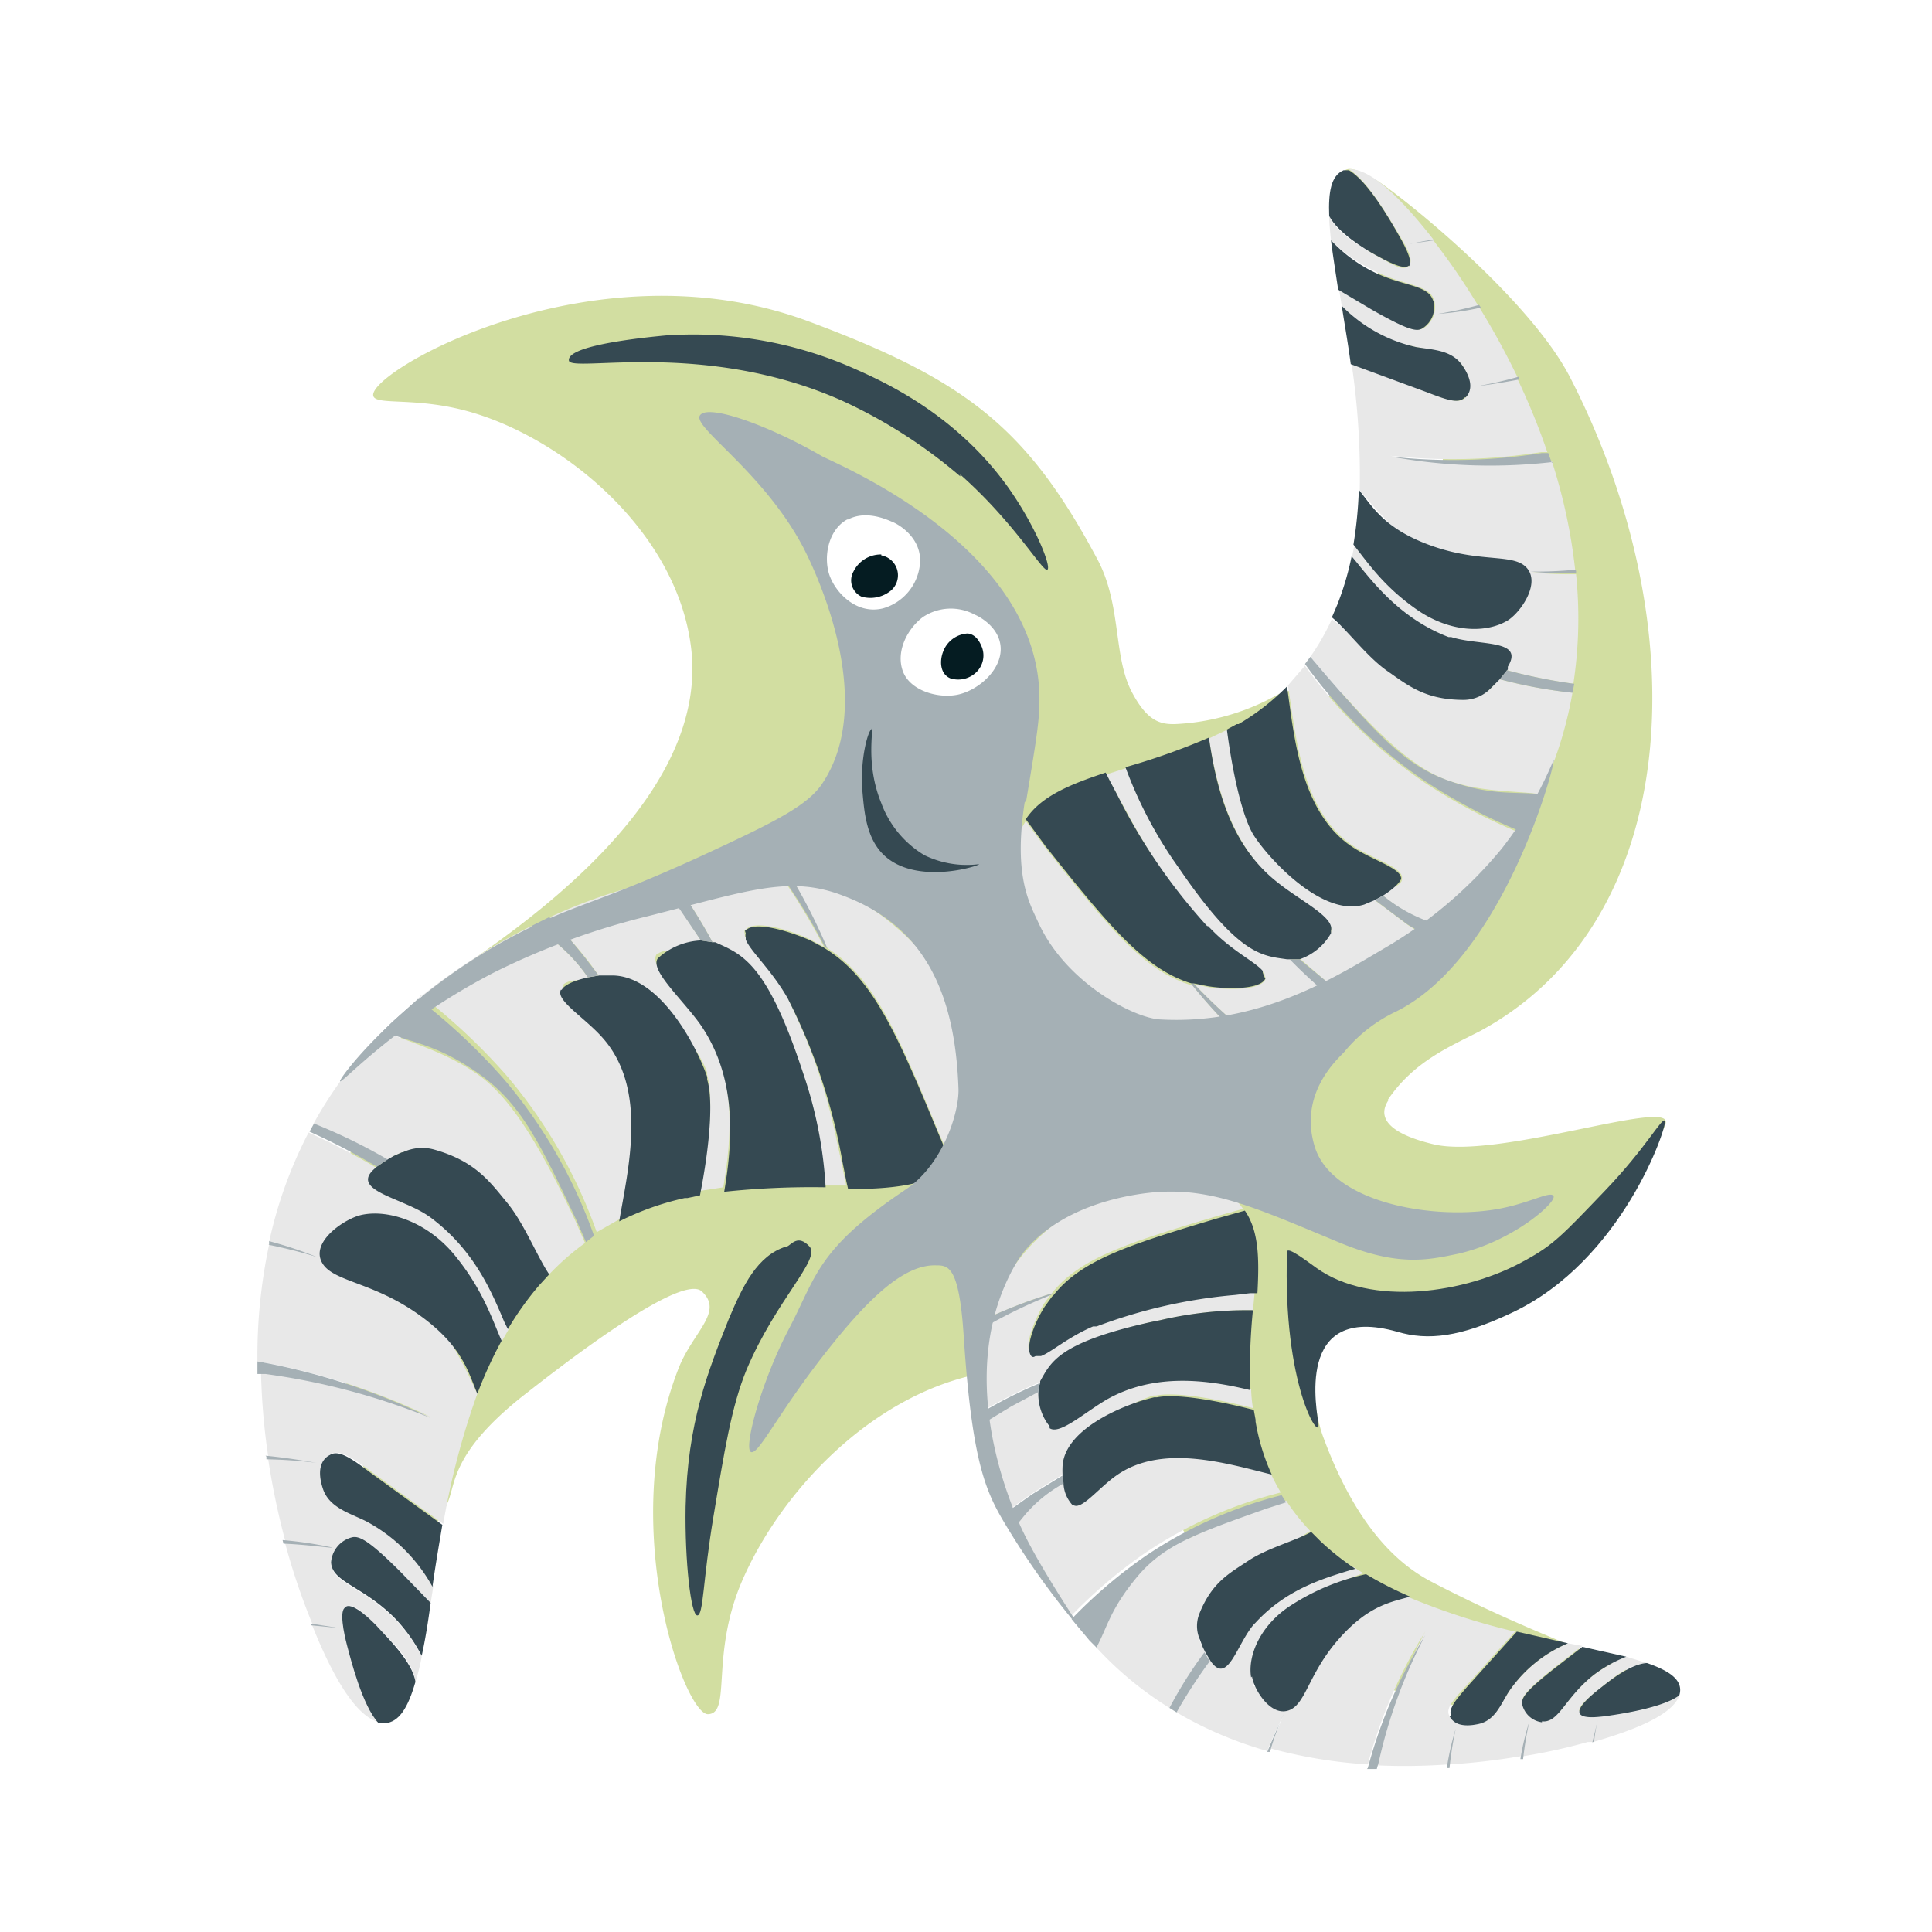 <svg xmlns="http://www.w3.org/2000/svg" xmlns:xlink="http://www.w3.org/1999/xlink" width="344" height="344" viewBox="0 0 344 344">
  <rect x="0" y="0" width="344" height="344" fill="#808080" stroke="none"/>
  <defs>
    <clipPath id="clip-path">
      <rect id="Rectangle_3170" data-name="Rectangle 3170" width="299" height="285" transform="translate(11358 982)" fill="#fff" stroke="#707070" stroke-width="1"/>
    </clipPath>
    <clipPath id="clip-path-2">
      <rect id="Rectangle_3174" data-name="Rectangle 3174" width="253.323" height="285" fill="none"/>
    </clipPath>
    <clipPath id="clip-Your_brain_is_amazing_5">
      <rect width="344" height="344"/>
    </clipPath>
  </defs>
  <g id="Your_brain_is_amazing_5" data-name="Your brain is amazing 5" clip-path="url(#clip-Your_brain_is_amazing_5)">
    <rect width="344" height="344" fill="#fff"/>
    <g id="Mask_Group_133" data-name="Mask Group 133" transform="translate(-11335 -952)" clip-path="url(#clip-path)">
      <g id="thinking_bud_musical" data-name="thinking bud musical" transform="translate(11507.5 1124.5)">
        <g id="thinking_bud_musical-2" data-name="thinking bud musical" transform="translate(-126.661 -142.5)" clip-path="url(#clip-path-2)">
          <path id="Path_469761" data-name="Path 469761" d="M195.781,165.864c4.635-6.872,10.868-9.43,16.462-12.307,36.28-19.658,38.678-72.241,16.142-116.193C221.193,23.14,198.018,4.6,193.543,1.884c-21.257-12.626,23.175,43.472,10.389,68.405-18.22,35.961-18.859,18.7-27.969,23.494a41.075,41.075,0,0,1-15.823,4.955c-3.836.32-6.553.8-9.909-5.594S148.472,77.481,144,69.33C131.531,46,120.5,37.525,92.534,27.136,54.5,13.071,14.379,36.086,15.178,40.4c.32,1.918,7.991,0,18.22,3.2C49.86,48.712,69.2,64.855,71.756,85.152c3.2,25.093-25.412,46.349-39,55.779S22.85,151.8,17.1,159.951c-17.741,25.412-2.4,109,11.348,77.515,1.438-3.356.639-8.79,13.265-18.859,2.717-2.078,27.969-22.376,31.965-18.7s-1.6,7.192-4.155,13.745c-11.028,28.289,1.119,61.692,5.274,61.533s.479-10.069,5.754-23.015c7.032-16.941,25.412-36.76,48.107-38.358s23.814,37.4,60.254,54.021c25.412,11.507,52.263,6.553,52.9,2.877s-15.343-7.192-38.038-19.019c-5.274-2.717-13.106-8.79-19.339-25.572-1.758-4.475-3.2-14.384,1.279-20.138,2.238-2.877,11.827-5.914,17.261-4.315,13.9,4,42.513-28.129,42.354-31.965s-30.207,6.713-41.395,4c-7.352-1.758-10.229-4.475-7.991-7.831" transform="translate(5.439 0.034)" fill="#d2dea1"/>
          <path id="Path_469762" data-name="Path 469762" d="M115.96,101.788a98.778,98.778,0,0,0,8.95,9.749,33.883,33.883,0,0,1-12.626-.959c-15.663-4.315-30.527-21.1-27.65-33.563A11.987,11.987,0,0,1,86.393,72.7l3.516,4.795c11.188,14.065,17.421,21.9,26.051,24.453" transform="translate(50.418 43.493)" fill="#e8e8e8"/>
          <path id="Path_469763" data-name="Path 469763" d="M168.279,84.808a94.137,94.137,0,0,1-13.265,17.1l-2.4-.639a27.17,27.17,0,0,1-8.631-4.795l-1.438.8,5.754,4.315,4.475,2.877a78.472,78.472,0,0,1-14.384,11.028l-4.795-4-4.635-4H127.2a92.7,92.7,0,0,0,9.27,8.311,48.748,48.748,0,0,1-16.142,5.594,102.124,102.124,0,0,1-10.069-9.27l2.4.479c4,.639,9.59.479,10.229-1.438h0a1.119,1.119,0,0,0-.16-.639v-.32c-1.279-1.438-4.955-3.037-9.27-7.512l-.479-.479h-.32A101.488,101.488,0,0,1,98.276,81.611l-1.6-2.877h0l-1.438-2.717L94.6,74.739l3.516-1.119a76.078,76.078,0,0,0,8.471,16.3l1.119,1.6c8.79,12.626,12.786,12.946,16.3,12.946h2.4c3.2.479,7.192,0,8.151-1.6v-.16c.639-2.238-5.434-5.274-9.59-8.631-8.151-6.713-10.708-16.782-12.147-25.732h0l3.356-1.6c1.119,8.471,2.717,15.823,4.795,18.859l.32.479a26.531,26.531,0,0,0,19.179,9.589h2.4c2.078-.32,4-1.119,4.315-2.078v-.32c.32-1.918-4.955-3.356-8.631-5.754-9.27-6.073-10.229-19.658-11.667-28.609l3.037-3.516h0a85.668,85.668,0,0,0,21.257,20.777,97.336,97.336,0,0,0,16.941,8.95" transform="translate(56.594 33.143)" fill="#e8e8e8"/>
          <path id="Path_469764" data-name="Path 469764" d="M164.608,71.545a74.642,74.642,0,0,1-7.831.32,70.672,70.672,0,0,0,7.831.32,76.875,76.875,0,0,1-.48,19.5,97.97,97.97,0,0,1-11.827-2.4l-1.279,1.6a84.708,84.708,0,0,0,12.946,2.4,69.2,69.2,0,0,1-5.754,18.06c-4.795-.639-10.229-.32-16.3-2.4s-12.466-7.991-21.9-18.859l-2.717-3.2a41.236,41.236,0,0,0,3.836-6.713c2.877,2.4,6.553,4,10.069,6.393s5.914,5.754,12.626,6.713c1.438.16,3.356.959,5.274-.479h0l1.119-1.119a1.439,1.439,0,0,0,.32-.639,1.76,1.76,0,0,0,0-.32,4.635,4.635,0,0,0-1.438-2.4h0a24.773,24.773,0,0,0-6.713-4.475h-.479c-8.311-2.717-13.106-9.11-16.462-13.425l-.8-.959.479-2.4A64.091,64.091,0,0,0,138.4,78.9c5.913,4.155,5.913,1.279,9.589,0s5.594.8,5.914.16,0-.479-.32-.959c-2.238-2.877-11.188-5.594-14.224-7.991a87.931,87.931,0,0,1-7.512-6.553h0A74.318,74.318,0,0,1,126.57,57.8l-.479-.479a135.373,135.373,0,0,0-1.438-22.535l13.425,4.955c3.356,1.279,5.754,2.238,6.872.959s.639-4-.639-5.754-5.274-2.717-8.151-3.2A26.691,26.691,0,0,1,122.894,24.4l-.479-2.877,5.914,3.516c6.553,3.836,7.991,3.836,9.11,3.356a4.475,4.475,0,0,0,1.918-4.955c-.959-3.2-6.073-2.4-12.466-6.233a26.69,26.69,0,0,1-5.914-4.475c-.16-1.6-.32-3.037-.32-4.315,1.438,3.037,4.795,4.955,8.151,6.872s5.114,3.037,6.073,1.918-.8-3.836-2.238-6.233S127.369,2.021,124.172.1c4.635-.32,11.507,7.991,15.024,12.466v.16l.479.639A117.152,117.152,0,0,1,147.187,24.4l.32.479a135.207,135.207,0,0,1,6.713,12.307v.32a122.1,122.1,0,0,1,5.274,12.946h-1.119a101.009,101.009,0,0,1-26.851.639,97.973,97.973,0,0,0,28.769.959,96.535,96.535,0,0,1,4.155,19.339" transform="translate(70.175 0.056)" fill="#e8e8e8"/>
          <path id="Path_469765" data-name="Path 469765" d="M128.273,103.9h0c-.639,1.918-6.233,2.078-10.229,1.438l-2.4-.479h-.479C106.7,102.3,100.3,94.47,89.116,80.406L85.6,75.611c2.717-4.155,7.991-6.233,14.224-8.311l.639,1.279L101.9,71.3h0A102.768,102.768,0,0,0,117.885,94.63h.16l.479.479c3.836,4,7.991,5.914,9.27,7.512v.32a1.6,1.6,0,0,1,.16.639" transform="translate(51.21 40.262)" fill="#354952"/>
          <path id="Path_469766" data-name="Path 469766" d="M133.3,97.922v.32a10.229,10.229,0,0,1-5.594,4.635h-2.238c-4.315-.639-8.471-.479-19.179-16.142l-1.119-1.6A76.078,76.078,0,0,1,96.7,68.674,120.345,120.345,0,0,0,111.564,63.4c1.279,8.95,3.836,19.179,12.147,25.732,4.155,3.356,10.229,6.233,9.589,8.631" transform="translate(57.851 37.929)" fill="#354952"/>
          <path id="Path_469767" data-name="Path 469767" d="M139.166,91.583c-.16.959-1.6,2.238-3.356,3.356l-1.438.8-1.918.8c-7.032,2.238-16.142-7.192-19.339-11.827l-.32-.479c-1.918-3.037-3.676-10.389-4.795-18.859l1.758-.959h.32a41.874,41.874,0,0,0,8.631-6.713c1.279,8.95,2.4,22.535,11.667,28.609,3.676,2.4,8.95,3.836,8.631,5.754" transform="translate(64.611 34.519)" fill="#354952"/>
          <path id="Path_469768" data-name="Path 469768" d="M151.026,63.338l-1.279,1.6-.8.8-1.119,1.119h0a6.713,6.713,0,0,1-4.635,1.918c-6.872,0-9.909-2.557-13.585-5.114s-7.032-7.192-9.909-9.59l.959-2.238a51.624,51.624,0,0,0,2.557-8.631l.8.959c3.356,4.155,8.151,10.229,16.462,13.425h.479c4.955,1.6,13.106.32,10.069,5.274" transform="translate(71.611 25.844)" fill="#354952"/>
          <path id="Path_469769" data-name="Path 469769" d="M149.43,59.134c-3.836,2.238-10.229,2.078-16.142-2.078s-8.631-8.311-11.188-11.507a74.314,74.314,0,0,0,.959-9.749c2.4,2.877,4.475,7.032,13.265,10.069s14.544,1.119,16.782,4-1.438,7.991-3.676,9.27" transform="translate(73.046 21.417)" fill="#354952"/>
          <path id="Path_469770" data-name="Path 469770" d="M142.7,31.6c-1.119,1.279-3.516.32-6.872-.959L122.4,25.689c-.479-3.676-1.119-7.192-1.6-10.389a26.691,26.691,0,0,0,13.266,7.352c2.877.479,6.233.479,8.151,3.2s1.758,4.635.639,5.754" transform="translate(72.269 9.153)" fill="#354952"/>
          <path id="Path_469771" data-name="Path 469771" d="M137.82,18.708a4.475,4.475,0,0,1-1.918,4.955c-.959.639-2.4.479-9.11-3.356l-5.914-3.516c-.479-3.2-.959-6.233-1.279-8.79a26.691,26.691,0,0,0,5.754,4.635c6.393,3.836,11.507,2.877,12.466,6.233" transform="translate(71.551 4.786)" fill="#354952"/>
          <path id="Path_469772" data-name="Path 469772" d="M133.635,17.141c-.959.959-4.315-.959-6.073-1.918s-6.553-3.836-8.151-6.872h0c-.16-4.315.32-7.192,2.557-8.151h.959c3.356,1.918,7.352,8.95,8.471,10.868s3.037,5.274,2.238,6.233" transform="translate(71.421 0.12)" fill="#354952"/>
          <path id="Path_469773" data-name="Path 469773" d="M158.574,78.693l-.959,1.758L154.9,85.406a97.333,97.333,0,0,1-16.941-8.95A85.666,85.666,0,0,1,116.7,55.679h0l.959-1.279,2.717,3.2c9.43,10.868,14.224,16.142,21.9,18.859s11.507,1.918,16.3,2.4" transform="translate(69.816 32.545)" fill="#a5b0b5"/>
          <path id="Path_469774" data-name="Path 469774" d="M109.6,42.4h0" transform="translate(65.568 25.366)" fill="#a5b0b5"/>
          <path id="Path_469775" data-name="Path 469775" d="M136.966,86.594l-2.238,2.238-4.475-2.717L124.5,81.8l1.438-.8a27.17,27.17,0,0,0,8.631,4.795l2.4.639" transform="translate(74.482 48.458)" fill="#a5b0b5"/>
          <path id="Path_469776" data-name="Path 469776" d="M107.7,58.3h0" transform="translate(64.432 34.878)" fill="#a5b0b5"/>
          <path id="Path_469777" data-name="Path 469777" d="M126.028,95.452l-1.758.959A92.7,92.7,0,0,1,115,88.1h1.758l4.635,3.836,4.635,3.676" transform="translate(68.799 52.706)" fill="#a5b0b5"/>
          <path id="Path_469778" data-name="Path 469778" d="M107,78.2h0" transform="translate(64.013 46.783)" fill="#a5b0b5"/>
          <path id="Path_469779" data-name="Path 469779" d="M114.548,100.549h-1.6A98.77,98.77,0,0,1,104,90.8h.479a102.125,102.125,0,0,0,10.069,9.27" transform="translate(62.218 54.321)" fill="#a5b0b5"/>
          <path id="Path_469780" data-name="Path 469780" d="M102.3,88.5h0" transform="translate(61.201 52.945)" fill="#a5b0b5"/>
          <path id="Path_469781" data-name="Path 469781" d="M151.665,58.3l-.32,1.6A84.708,84.708,0,0,1,138.4,57.5l1.279-1.6a98.132,98.132,0,0,0,11.827,2.4" transform="translate(82.798 33.442)" fill="#a5b0b5"/>
          <path id="Path_469782" data-name="Path 469782" d="M119.9,48.5h0" transform="translate(71.73 29.015)" fill="#a5b0b5"/>
          <path id="Path_469783" data-name="Path 469783" d="M155.069,33.3a97.973,97.973,0,0,1-28.769-.959,101.009,101.009,0,0,0,26.851-.639h1.119l.639,1.758" transform="translate(75.559 18.965)" fill="#a5b0b5"/>
          <path id="Path_469784" data-name="Path 469784" d="M126,32.1h0" transform="translate(75.38 19.204)" fill="#a5b0b5"/>
          <path id="Path_469785" data-name="Path 469785" d="M149.951,44.86v.479a73.479,73.479,0,0,1-8.151-.32,71.759,71.759,0,0,0,7.991-.32" transform="translate(84.832 26.742)" fill="#a5b0b5"/>
          <path id="Path_469786" data-name="Path 469786" d="M141.6,45h0" transform="translate(84.712 26.921)" fill="#a5b0b5"/>
          <path id="Path_469787" data-name="Path 469787" d="M143.591,23.679h0c-4.155.8-6.872,1.119-7.991,1.279a69.843,69.843,0,0,0,7.831-1.758v.32" transform="translate(81.123 13.879)" fill="#a5b0b5"/>
          <path id="Path_469788" data-name="Path 469788" d="M139.172,15.679A51.731,51.731,0,0,1,131.5,16.8a69.846,69.846,0,0,0,7.352-1.6Z" transform="translate(78.67 9.093)" fill="#a5b0b5"/>
          <path id="Path_469789" data-name="Path 469789" d="M132.775,8.06,128.3,8.7l4.315-.8v.16" transform="translate(76.756 4.726)" fill="#a5b0b5"/>
          <path id="Path_469790" data-name="Path 469790" d="M65.793,91.526A101.484,101.484,0,0,0,59.4,78.9a40.117,40.117,0,0,1,13.265,4.955c15.663,9.589,26.051,31.006,18.7,42.833a12.946,12.946,0,0,1-3.356,3.676,47.6,47.6,0,0,0-2.238-5.914C78.419,106.71,74.264,96.8,65.793,91.526" transform="translate(35.536 47.202)" fill="#e8e8e8"/>
          <path id="Path_469791" data-name="Path 469791" d="M17.9,100.91A107.4,107.4,0,0,1,38.038,87.964l2.4,1.438a29.727,29.727,0,0,1,7.672,7.672l1.918-.32a57.1,57.1,0,0,0-4.795-6.073l-3.836-4.315a93.817,93.817,0,0,1,19.339-6.553l3.836,5.114,3.676,5.594,2.078.32A97.172,97.172,0,0,0,63.13,79.493a59.455,59.455,0,0,1,19.339-.48A106.125,106.125,0,0,1,90.141,91.64l-2.4-1.279c-4-1.918-10.069-3.516-11.507-1.758h-.16a1.119,1.119,0,0,0,0,.8v.32c.8,1.758,4.315,4.635,7.512,10.548l.32.639h0v.32a102.288,102.288,0,0,1,8.631,25.412l.639,2.877h0l.639,3.2.32,1.438H90.3a75.438,75.438,0,0,0-3.676-19.339l-.639-1.918c-5.114-15.5-9.59-17.1-13.425-18.22L70.8,94.2l-.8-.32c-3.356-1.438-7.991-2.238-9.43-.959h-.16c-1.6,2.078,4.155,7.032,7.512,11.667,6.713,9.27,5.914,20.458,4.315,29.887h0l-4.155.639c1.758-8.95,2.4-16.941,1.279-20.617v-.479c-1.918-5.434-8.79-12.946-17.421-15.823h-.32l-2.4-.479c-2.4-.32-4.635-.16-5.434.639v.32c-.959,1.918,4.315,4.955,7.512,8.631,7.991,9.11,4.475,23.175,2.877,32.6l-4.475,2.557h0a88.863,88.863,0,0,0-15.983-27.81A107.243,107.243,0,0,0,18.379,100.27" transform="translate(10.709 46.929)" fill="#e8e8e8"/>
          <path id="Path_469792" data-name="Path 469792" d="M2.079,134.138a76.46,76.46,0,0,1,8.471,2.238,77.221,77.221,0,0,0-8.471-2.717,77.675,77.675,0,0,1,7.032-19.5A114.431,114.431,0,0,1,21.1,120.393l1.918-1.279a98.772,98.772,0,0,0-13.106-6.393A73.36,73.36,0,0,1,22.377,96.1c4.955,2.078,11.028,3.676,16.782,7.672s10.868,12.147,17.421,26.051l1.758,4a45.711,45.711,0,0,0-6.393,5.594c-2.238-3.2-5.754-6.073-8.79-9.589s-4.475-7.672-11.348-10.868c-1.6-.639-3.356-2.078-5.914-1.279h-.16l-1.438.639-.639.639v.32a4.635,4.635,0,0,0,.8,2.877h0a26.69,26.69,0,0,0,5.914,6.713l.479.32c8.151,5.274,11.188,13.265,13.265,18.7l.639,1.279L43.474,151.4a67.126,67.126,0,0,0-10.389-16.142c-4.955-6.073-6.073-3.2-10.389-3.2s-5.754-2.717-6.393-2.078-.16.479.16.959c1.6,3.676,10.229,9.11,12.626,12.466A85.807,85.807,0,0,1,35,152.518h0a76.553,76.553,0,0,1,3.836,7.512l.32.639a134.89,134.89,0,0,0-6.073,23.175L20.3,174.574c-3.2-2.4-5.594-4-7.192-3.2s-2.078,3.836-1.279,6.073,4.795,4.475,7.672,5.754a29.088,29.088,0,0,1,11.827,11.667l-.479,3.037-5.274-5.434c-5.914-5.914-7.352-6.553-8.79-6.233a4.955,4.955,0,0,0-3.676,4.475c0,3.676,5.754,4.315,11.507,10.229A28.129,28.129,0,0,1,29.25,207.5a36.619,36.619,0,0,1-1.119,4.475c-.479-3.516-3.516-6.553-6.393-9.43s-4.635-4.635-5.914-4-.479,4.155.32,6.872,2.557,10.708,5.594,13.745C16.624,218.047,11.989,207.5,9.751,201.9v-.32l-.32-.8A117.631,117.631,0,0,1,4.956,187.36v-.479A134.891,134.891,0,0,1,1.92,172.337v-.48A120.667,120.667,0,0,1,.641,156.993h.8a121.307,121.307,0,0,1,29.408,7.831A116.829,116.829,0,0,0,0,154.916a95.415,95.415,0,0,1,2.078-20.777" transform="translate(-0.002 57.492)" fill="#e8e8e8"/>
          <path id="Path_469793" data-name="Path 469793" d="M54.3,85.173h.16c1.438-1.758,7.512,0,11.507,1.758l2.4,1.279.479.32c8.311,5.274,12.626,15.183,19.978,32.924a59.515,59.515,0,0,1,2.238,5.914c-4.475,3.2-10.868,3.836-18.38,3.836l-.32-1.438-.639-3.2h0a103.406,103.406,0,0,0-9.43-28.609h0l-.32-.639c-2.877-5.114-6.713-8.471-7.512-10.548v-.32a1.6,1.6,0,0,1,0-.8" transform="translate(32.485 50.519)" fill="#354952"/>
          <path id="Path_469794" data-name="Path 469794" d="M44.527,89.2h.16A12.147,12.147,0,0,1,52.358,86l2.078.32h.479c4.475,2.078,8.95,3.2,15.343,22.376l.639,1.918a75.437,75.437,0,0,1,3.676,19.339,146.88,146.88,0,0,0-18.06.8c1.6-9.43,2.238-20.458-4.315-29.887-3.356-4.635-8.95-9.59-7.512-11.667" transform="translate(26.595 51.45)" fill="#354952"/>
          <path id="Path_469795" data-name="Path 469795" d="M34,92.457C34.482,91.5,36.56,90.7,38.8,90.22l1.918-.32h2.238c8.471,0,15.024,12.466,16.941,18.06v.479c1.119,3.676.479,11.667-1.279,20.617l-2.238.479H55.9a49.705,49.705,0,0,0-11.667,4.155c1.6-9.43,5.114-23.494-2.877-32.6-3.2-3.676-8.471-6.713-7.512-8.631" transform="translate(20.178 53.783)" fill="#354952"/>
          <path id="Path_469796" data-name="Path 469796" d="M13.89,112.448l1.918-1.279,1.119-.639,1.438-.639h.16a7.991,7.991,0,0,1,5.594-.479c7.352,2.078,9.909,5.754,12.946,9.43s5.274,9.43,7.512,12.786l-1.758,1.918a54.821,54.821,0,0,0-5.594,7.831l-.639-1.279c-2.238-5.274-5.274-12.786-13.265-18.7l-.479-.32c-4.795-3.2-14.065-4.475-9.11-8.471" transform="translate(7.367 65.278)" fill="#354952"/>
          <path id="Path_469797" data-name="Path 469797" d="M14.233,116.7c4.795-1.119,11.827,1.119,16.782,7.192s6.553,11.188,8.311,15.183a75.755,75.755,0,0,0-4.315,9.43c-1.6-3.676-2.557-8.631-10.868-14.384S8.8,128.531,7.2,124.855s4.315-7.512,7.032-8.151" transform="translate(4.147 69.652)" fill="#354952"/>
          <path id="Path_469798" data-name="Path 469798" d="M8.774,143.4c1.6-.959,4,.8,7.192,3.2l12.786,9.27c-.639,3.836-1.279,7.512-1.758,11.028a29.088,29.088,0,0,0-11.827-11.667c-2.877-1.438-6.553-2.4-7.672-5.754s-.32-5.274,1.279-6.073" transform="translate(4.172 85.629)" fill="#354952"/>
          <path id="Path_469799" data-name="Path 469799" d="M8.2,157a4.955,4.955,0,0,1,3.676-4.475c1.279-.32,2.877.32,8.79,6.233l5.274,5.434c-.479,3.516-.959,6.553-1.6,9.43a28.289,28.289,0,0,0-4.635-6.553C13.954,161.155,8.2,160.516,8.2,156.84" transform="translate(4.906 91.208)" fill="#354952"/>
          <path id="Path_469800" data-name="Path 469800" d="M10.169,160.233c1.279-.639,4.475,2.4,5.914,4s5.914,5.914,6.393,9.43h0c-1.279,4.475-2.877,7.192-5.434,7.352H15.923c-2.877-3.037-4.955-11.348-5.594-13.745s-1.438-6.393-.32-6.872" transform="translate(5.653 95.807)" fill="#354952"/>
          <path id="Path_469801" data-name="Path 469801" d="M14,98.254l1.6-1.6L20.233,92.5a107.081,107.081,0,0,1,15.343,14.384,88.862,88.862,0,0,1,15.982,27.81h0l-1.438,1.119-1.758-4c-6.553-13.9-9.909-20.777-17.421-26.051S18.955,100.331,14,98.254" transform="translate(8.376 55.338)" fill="#a5b0b5"/>
          <path id="Path_469802" data-name="Path 469802" d="M40.9,134.1h0" transform="translate(24.468 80.225)" fill="#a5b0b5"/>
          <path id="Path_469803" data-name="Path 469803" d="M30.5,85l3.2-1.6,4,4.315c1.758,2.078,3.356,4.155,4.795,6.073l-1.918.32A29.727,29.727,0,0,0,32.9,86.437L30.5,85" transform="translate(18.247 49.894)" fill="#a5b0b5"/>
          <path id="Path_469804" data-name="Path 469804" d="M48.4,118.6h0" transform="translate(28.955 70.952)" fill="#a5b0b5"/>
          <path id="Path_469805" data-name="Path 469805" d="M44.7,79.579l2.4-.479A96.693,96.693,0,0,1,54.29,90.448l-2.078-.32-3.676-5.434L44.7,79.579" transform="translate(26.742 47.322)" fill="#a5b0b5"/>
          <path id="Path_469806" data-name="Path 469806" d="M55.9,98.8h0" transform="translate(33.442 59.107)" fill="#a5b0b5"/>
          <path id="Path_469807" data-name="Path 469807" d="M58.3,78.8l1.918.32a101.492,101.492,0,0,1,6.393,12.626l-.479-.32A106.122,106.122,0,0,0,58.46,78.8" transform="translate(34.878 47.142)" fill="#a5b0b5"/>
          <path id="Path_469808" data-name="Path 469808" d="M64.6,89.8h0" transform="translate(38.647 53.723)" fill="#a5b0b5"/>
          <path id="Path_469809" data-name="Path 469809" d="M5.8,107.838l.8-1.438A98.612,98.612,0,0,1,19.7,112.793l-1.918,1.279A114.763,114.763,0,0,0,5.8,107.838" transform="translate(3.47 63.654)" fill="#a5b0b5"/>
          <path id="Path_469810" data-name="Path 469810" d="M31.92,124.82l-.32-.32.32.32" transform="translate(18.905 74.482)" fill="#a5b0b5"/>
          <path id="Path_469811" data-name="Path 469811" d="M0,132.9a116.672,116.672,0,0,1,30.846,10.069,121.148,121.148,0,0,0-29.408-7.831H0V133.06" transform="translate(0 79.507)" fill="#a5b0b5"/>
          <path id="Path_469812" data-name="Path 469812" d="M19.7,139.3h0" transform="translate(11.786 83.336)" fill="#a5b0b5"/>
          <path id="Path_469813" data-name="Path 469813" d="M1.36,120.139V119.5a71.23,71.23,0,0,1,8.631,2.877,87.264,87.264,0,0,0-8.79-2.238" transform="translate(0.718 71.491)" fill="#a5b0b5"/>
          <path id="Path_469814" data-name="Path 469814" d="M7,121.4H7" transform="translate(4.188 72.628)" fill="#a5b0b5"/>
          <path id="Path_469815" data-name="Path 469815" d="M.9,143.4h0c4.795.479,7.991,1.119,9.11,1.279a85.832,85.832,0,0,0-8.95-.639v-.48" transform="translate(0.538 85.789)" fill="#a5b0b5"/>
          <path id="Path_469816" data-name="Path 469816" d="M2.8,152.8a69.815,69.815,0,0,1,8.631,1.279c1.119.32-4.155-.479-8.471-.639Z" transform="translate(1.675 91.413)" fill="#a5b0b5"/>
          <path id="Path_469817" data-name="Path 469817" d="M5.9,162.1l5.114.8L6.06,162.42v-.32" transform="translate(3.53 96.976)" fill="#a5b0b5"/>
          <path id="Path_469818" data-name="Path 469818" d="M92.728,132.926A88.546,88.546,0,0,0,81.7,137.082a30.527,30.527,0,0,1,4.955-10.069c8.79-11.667,27.65-18.38,37.079-11.987a10.708,10.708,0,0,1,2.877,2.877l-5.114,1.438c-15.5,4.635-23.974,7.352-28.928,13.585" transform="translate(48.877 67.335)" fill="#e8e8e8"/>
          <path id="Path_469819" data-name="Path 469819" d="M96.629,183.276a84.549,84.549,0,0,1-9.749-16.782l1.438-1.758a24.453,24.453,0,0,1,6.872-5.594c0-.479-.16-.959-.16-1.438L89.6,161.061l-3.836,2.717a70.643,70.643,0,0,1-4.315-15.663L85.92,145.4l4.795-2.557a4.954,4.954,0,0,1,.32-1.6,82.63,82.63,0,0,0-9.909,4.955,43.952,43.952,0,0,1,.8-15.343,91.1,91.1,0,0,1,11.028-5.274l-1.279,1.758c-1.758,3.037-3.676,7.831-2.238,8.95h1.279c1.6-.639,4.155-3.2,9.27-5.274h.959a90.779,90.779,0,0,1,21.9-5.274l2.4-.32h0l2.717-.32h1.279l-.32,3.356a68.084,68.084,0,0,0-16.462,1.758l-1.6.32c-13.425,3.037-15.024,6.393-16.142,9.43l-.479,1.279-.32.639c-1.438,2.557-2.4,6.073-1.279,7.352h.16c1.758,1.279,6.233-2.877,10.389-5.114,8.311-4.635,17.581-3.356,25.412-1.6h0a23.846,23.846,0,0,0,.32,3.356c-7.512-1.918-14.065-2.877-17.261-2.238h-.479a23.814,23.814,0,0,0-14.384,12.786h0a13.1,13.1,0,0,0-.639,1.918c-.479,1.758-.479,3.676.32,4.315h.16c1.438.8,4.315-3.037,7.672-5.274,8.151-5.754,19.818-2.078,27.65-.16a37.079,37.079,0,0,0,1.918,3.676h0a76.717,76.717,0,0,0-24.293,10.868,87.265,87.265,0,0,0-13.106,11.188" transform="translate(48.333 74.841)" fill="#e8e8e8"/>
          <path id="Path_469820" data-name="Path 469820" d="M124.406,193.151a67.127,67.127,0,0,1,2.4-6.553c-.479.959-1.6,3.2-2.877,6.393a68.724,68.724,0,0,1-16.142-6.872,88.551,88.551,0,0,1,5.914-9.11l-.959-1.6a75.76,75.76,0,0,0-6.233,9.909A62.012,62.012,0,0,1,93.4,174.451c2.078-3.836,3.676-8.471,7.352-12.786s10.868-7.831,23.015-12.147l3.516-1.119a37.081,37.081,0,0,0,4.315,5.434c-2.877,1.6-5.434,4.155-8.631,6.393s-6.713,3.037-9.749,8.311c-.639,1.119-1.918,2.4-1.438,4.475h0l.479,1.279.479.479h.16a4,4,0,0,0,2.4-.479h0a22.056,22.056,0,0,0,5.914-4.155l.32-.32c4.955-6.073,11.827-7.831,16.622-9.27l1.119-.32,1.758,1.119a57.377,57.377,0,0,0-14.224,7.192c-5.434,3.516-3.037,4.635-3.2,7.991s-2.557,4.315-2.078,4.955h.8c3.2-.959,8.311-7.512,11.348-9.27s5.754-3.037,7.991-4.155h0l6.553-2.557h.639a120.507,120.507,0,0,0,19.179,6.233l-8.631,9.589c-2.238,2.4-3.836,4.155-3.037,5.434s3.2,1.918,5.114,1.438,4-3.516,5.434-5.754a23.814,23.814,0,0,1,10.548-8.631l2.557.479-4.955,3.836c-5.434,4.315-5.914,5.434-5.754,6.393a4.155,4.155,0,0,0,3.516,3.2c3.037.32,4-4.315,9.27-8.311a23.973,23.973,0,0,1,5.754-3.2l3.676,1.119c-3.037.16-5.754,2.4-8.311,4.475s-4.155,3.356-3.676,4.475,3.516.639,5.914.32,9.11-1.438,11.827-3.516c-1.279,4-10.389,6.872-15.343,8.311h-.959a104.528,104.528,0,0,1-11.667,2.557h-.479a120.978,120.978,0,0,1-12.466,1.438h-.32a108.836,108.836,0,0,1-12.626.16l.32-1.119a90.94,90.94,0,0,1,8.311-22.7,88.223,88.223,0,0,0-10.229,23.654,86.144,86.144,0,0,1-17.421-2.877" transform="translate(55.877 88.78)" fill="#e8e8e8"/>
          <path id="Path_469821" data-name="Path 469821" d="M86.817,142.151H86.5c-1.438-1.279.32-5.914,2.238-8.95l1.279-1.758.32-.32c4.955-6.233,13.425-8.95,28.928-13.585l5.114-1.438c2.557,3.676,2.557,8.79,2.238,14.7h-1.279l-2.717.32h0A91.9,91.9,0,0,0,98,136.717h-.639c-4.475,1.918-7.512,4.635-9.27,5.274h-.959" transform="translate(51.432 69.457)" fill="#354952"/>
          <path id="Path_469822" data-name="Path 469822" d="M89.24,147.98h-.16A9.27,9.27,0,0,1,87,141.747a4.955,4.955,0,0,1,.32-1.6h0v-.32c1.918-3.356,3.2-6.872,19.818-10.548l1.6-.32A68.087,68.087,0,0,1,125.2,127.2a108.519,108.519,0,0,0-.479,14.224c-7.831-1.918-17.1-3.037-25.412,1.6-4.155,2.4-8.631,6.553-10.389,5.114" transform="translate(52.045 76.094)" fill="#354952"/>
          <path id="Path_469823" data-name="Path 469823" d="M91.468,156.153a6.073,6.073,0,0,1-1.6-3.836c0-.479-.16-.959-.16-1.438a14.708,14.708,0,0,1,0-1.758c.479-6.713,11.348-11.028,16.3-12.147h.479c3.2-.639,9.749.32,17.261,2.238l.32,1.758v.32a37.559,37.559,0,0,0,2.877,9.43c-7.831-1.918-19.5-5.594-27.65.16-3.2,2.238-6.233,6.233-7.672,5.274" transform="translate(53.653 81.827)" fill="#354952"/>
          <path id="Path_469824" data-name="Path 469824" d="M107.114,174.915l-.959-1.6-.479-.959-.479-1.279h0a5.913,5.913,0,0,1-.16-4.475c2.238-5.754,5.434-7.352,8.79-9.59s8.311-3.516,11.188-5.114l1.6,1.6a46.67,46.67,0,0,0,6.233,4.955l-1.119.32c-4.635,1.438-11.188,3.356-16.622,9.27l-.32.32c-3.037,3.516-4.635,10.868-7.672,6.553" transform="translate(62.62 90.874)" fill="#354952"/>
          <path id="Path_469825" data-name="Path 469825" d="M110.74,174.98c-.639-3.836,1.6-9.27,7.032-12.786A40.436,40.436,0,0,1,131.2,156.6a66.8,66.8,0,0,0,7.831,4c-3.2.959-7.352,1.438-12.786,7.672s-5.754,11.667-8.95,12.626-6.073-3.836-6.393-6.073" transform="translate(66.187 93.686)" fill="#354952"/>
          <path id="Path_469826" data-name="Path 469826" d="M133.12,178.024c-.639-1.279.959-3.037,3.037-5.434l8.631-9.59,9.11,2.078a23.814,23.814,0,0,0-10.548,8.631c-1.438,2.238-2.4,5.114-5.434,5.754s-4.475-.16-5.114-1.438" transform="translate(79.448 97.515)" fill="#354952"/>
          <path id="Path_469827" data-name="Path 469827" d="M144.424,178.125a4.156,4.156,0,0,1-3.516-3.2c-.16-1.119.479-2.238,5.754-6.393l4.955-3.836,7.831,1.758a23.974,23.974,0,0,0-5.754,3.2c-5.274,4.155-6.233,8.63-9.27,8.311" transform="translate(84.286 98.532)" fill="#354952"/>
          <path id="Path_469828" data-name="Path 469828" d="M147.321,175.45c-.479-1.119,2.238-3.356,3.676-4.475s5.274-4.315,8.311-4.475h0c3.676,1.279,5.914,2.717,5.914,4.795a3.2,3.2,0,0,1-.16.959c-2.717,2.078-9.749,3.2-11.827,3.516s-5.434.8-5.914-.32" transform="translate(88.101 99.609)" fill="#354952"/>
          <path id="Path_469829" data-name="Path 469829" d="M95.175,174.97,93.9,173.692l-3.2-3.836a87.106,87.106,0,0,1,13.106-11.188A76.716,76.716,0,0,1,128.1,147.8h0l.8,1.279-3.516,1.119c-12.147,4.315-18.22,6.393-23.015,12.147s-5.274,8.95-7.352,12.786" transform="translate(54.261 88.421)" fill="#a5b0b5"/>
          <path id="Path_469830" data-name="Path 469830" d="M127.2,146h0" transform="translate(76.097 87.345)" fill="#a5b0b5"/>
          <path id="Path_469831" data-name="Path 469831" d="M85.019,154.39,83.9,151.673l3.836-2.717L93.17,145.6a4.425,4.425,0,0,0,.16,1.438,24.453,24.453,0,0,0-6.872,5.594l-1.438,1.758" transform="translate(50.193 87.105)" fill="#a5b0b5"/>
          <path id="Path_469832" data-name="Path 469832" d="M114.6,139.2h0" transform="translate(68.559 83.276)" fill="#a5b0b5"/>
          <path id="Path_469833" data-name="Path 469833" d="M81.32,142.172,81,140.255a82.632,82.632,0,0,1,9.909-4.955,4.955,4.955,0,0,0-.32,1.6l-4.795,2.557-4.475,2.717" transform="translate(48.458 80.943)" fill="#a5b0b5"/>
          <path id="Path_469834" data-name="Path 469834" d="M98.3,132h0" transform="translate(58.808 78.969)" fill="#a5b0b5"/>
          <path id="Path_469835" data-name="Path 469835" d="M81.5,130.894l.32-1.438A88.062,88.062,0,0,1,92.848,125.3l-.32.32A91.107,91.107,0,0,0,81.5,130.894" transform="translate(48.757 74.961)" fill="#a5b0b5"/>
          <path id="Path_469836" data-name="Path 469836" d="M91.2,124.6h0" transform="translate(54.56 74.542)" fill="#a5b0b5"/>
          <path id="Path_469837" data-name="Path 469837" d="M102.879,176.008l-1.279-.8a75.759,75.759,0,0,1,6.233-9.909l.959,1.6a88.54,88.54,0,0,0-5.914,9.11" transform="translate(60.782 98.891)" fill="#a5b0b5"/>
          <path id="Path_469838" data-name="Path 469838" d="M118.7,152.6h0" transform="translate(71.012 91.293)" fill="#a5b0b5"/>
          <path id="Path_469839" data-name="Path 469839" d="M123.76,187.054A88.224,88.224,0,0,1,133.989,163.4a90.941,90.941,0,0,0-8.311,22.7l-.32,1.119H123.6" transform="translate(73.944 97.754)" fill="#a5b0b5"/>
          <path id="Path_469840" data-name="Path 469840" d="M130.3,163.1h0" transform="translate(77.952 97.575)" fill="#a5b0b5"/>
          <path id="Path_469841" data-name="Path 469841" d="M112.979,178.913H112.5c1.438-3.516,2.557-5.754,2.877-6.713a64.892,64.892,0,0,0-2.4,6.713" transform="translate(67.303 103.019)" fill="#a5b0b5"/>
          <path id="Path_469842" data-name="Path 469842" d="M114.4,171.9h0" transform="translate(68.44 102.839)" fill="#a5b0b5"/>
          <path id="Path_469843" data-name="Path 469843" d="M132.66,180.832h-.16a48.511,48.511,0,0,1,1.6-7.032,63.291,63.291,0,0,0-1.119,7.032h-.32" transform="translate(79.268 103.976)" fill="#a5b0b5"/>
          <path id="Path_469844" data-name="Path 469844" d="M140.7,179.713A45.575,45.575,0,0,1,142.3,173a62.983,62.983,0,0,0-1.119,6.713Z" transform="translate(84.174 103.497)" fill="#a5b0b5"/>
          <path id="Path_469845" data-name="Path 469845" d="M148.7,176.933c.479-1.918.8-3.356.959-4a36.161,36.161,0,0,0-.639,3.836h-.32" transform="translate(88.96 103.4)" fill="#a5b0b5"/>
          <path id="Path_469846" data-name="Path 469846" d="M131.309,96.759c2.078-12.466,2.557-15.343,2.4-19.818C132.587,50.25,96.627,36.026,94.868,34.907c-9.43-5.434-20.138-9.27-21.576-7.192s11.188,9.909,18.38,23.494c.639,1.279,14.065,26.691,3.2,42.354-2.877,4-9.27,7.032-22.056,12.946-17.261,7.831-20.777,7.991-29.568,12.307C21.349,129.363,8.883,145.825,9.2,146.3s9.909-10.389,27.65-19.5a131.7,131.7,0,0,1,27.17-9.909c17.741-4.475,25.093-7.352,34.682-3.676,13.745,5.114,19.978,16.142,20.617,34.362.16,4.155-2.717,13.425-9.27,17.9-15.983,10.708-15.983,15.5-20.937,24.933s-8.151,21.417-6.713,21.9,5.114-7.672,14.7-19.5c7.352-9.11,13.106-13.9,18.22-13.745,2.238,0,4.155.16,4.955,12.946,1.6,23.974,4.315,28.129,8.311,34.682a140.167,140.167,0,0,0,12.946,17.741c.639.8-8.151-11.987-11.348-19.339-1.758-4.155-11.827-27.01-.639-46.349,2.877-4.955,9.749-10.389,21.576-12.307s19.658,1.758,35.8,8.471c10.708,4.475,15.982,3.2,21.417,2.078,9.749-2.238,17.421-9.11,16.941-10.229s-4.475,1.438-10.708,2.4c-11.507,1.758-28.769-1.438-31.805-11.188s4.475-15.982,5.274-16.941a26.691,26.691,0,0,1,9.27-7.192c19.179-9.59,28.449-44.431,27.969-44.751a67.447,67.447,0,0,1-9.27,15.823,77.355,77.355,0,0,1-20.937,17.741c-9.43,5.594-22.535,13.585-39.8,12.626-4.475-.16-16.782-6.393-21.736-17.261-1.6-3.516-4.475-8.311-2.4-21.576" transform="translate(5.502 16.237)" fill="#a5b0b5"/>
          <path id="Path_469847" data-name="Path 469847" d="M89.466,56.013c-.16-3.676-3.836-5.594-4.635-5.914a8.95,8.95,0,0,0-9.27.479c-2.717,2.078-4.795,6.073-3.516,9.59s6.393,4.955,9.909,4.155,7.672-4.315,7.512-8.311" transform="translate(42.869 29.333)" fill="#fff"/>
          <path id="Path_469848" data-name="Path 469848" d="M67.211,39.374c3.356-1.758,7.192.16,7.991.479S80.476,42.571,80,47.365A9.11,9.11,0,0,1,73.444,55.2c-4.475,1.119-8.151-2.4-9.43-5.594s-.479-8.311,3.037-10.229" transform="translate(37.954 23.117)" fill="#fff"/>
          <path id="Path_469849" data-name="Path 469849" d="M71.51,43.16a3.6,3.6,0,0,1,1.758,6.233,5.754,5.754,0,0,1-5.274,1.119,3.2,3.2,0,0,1-1.438-4.475A5.434,5.434,0,0,1,71.51,43" transform="translate(39.569 25.725)" fill="#051c22"/>
          <path id="Path_469850" data-name="Path 469850" d="M80.858,51.8c1.758.16,2.4,2.078,2.557,2.4a4.155,4.155,0,0,1-.8,4.315,4.635,4.635,0,0,1-4.795,1.279c-1.918-.8-1.918-3.2-1.279-4.795a4.955,4.955,0,0,1,4.475-3.2" transform="translate(45.563 30.989)" fill="#051c22"/>
          <path id="Path_469851" data-name="Path 469851" d="M69.031,62.56c-.479,0-2.078,4.955-1.6,11.028.32,3.516.639,8.311,3.836,11.348,5.754,5.434,16.941,1.918,16.941,1.6a17.261,17.261,0,0,1-9.749-1.6,18.06,18.06,0,0,1-7.672-9.27C67.913,68.633,69.511,62.56,69.031,62.4" transform="translate(40.289 37.331)" fill="#354952"/>
          <path id="Path_469852" data-name="Path 469852" d="M104.387,43.755A89.662,89.662,0,0,0,83.45,30.33C58.837,19.3,35.023,25.375,34.7,23.138s8.79-3.676,17.261-4.475a70.8,70.8,0,0,1,33.563,5.914c5.434,2.4,17.741,7.991,27.01,20.617,5.114,7.032,8.151,14.7,7.352,15.183s-5.754-8.311-15.5-16.941" transform="translate(20.756 11.065)" fill="#354952"/>
          <path id="Path_469853" data-name="Path 469853" d="M120.319,160.15c-.16-2.078-4.475-21.736,14.065-16.462,5.434,1.6,11.188.959,20.3-3.356,19.818-9.27,27.81-33.4,27.33-34.2s-3.2,4.635-10.708,12.466-9.11,9.59-14.065,12.307c-10.708,6.073-27.65,8.311-37.239,1.438-1.6-1.119-5.274-4-5.274-2.877-.8,23.814,5.914,33.883,5.594,30.686" transform="translate(68.595 63.445)" fill="#354952"/>
          <path id="Path_469854" data-name="Path 469854" d="M65.606,120.5c-5.114,1.6-7.672,6.872-10.229,12.946-3.676,9.27-7.352,18.38-7.672,33.4-.16,9.749.959,19.339,2.078,19.339s.959-6.073,2.877-17.581,3.2-19.658,5.914-26.211c5.274-12.466,13.265-19.658,11.188-21.9s-3.2-.32-4,0" transform="translate(28.531 71.45)" fill="#354952"/>
        </g>
      </g>
    </g>
  </g>
</svg>
